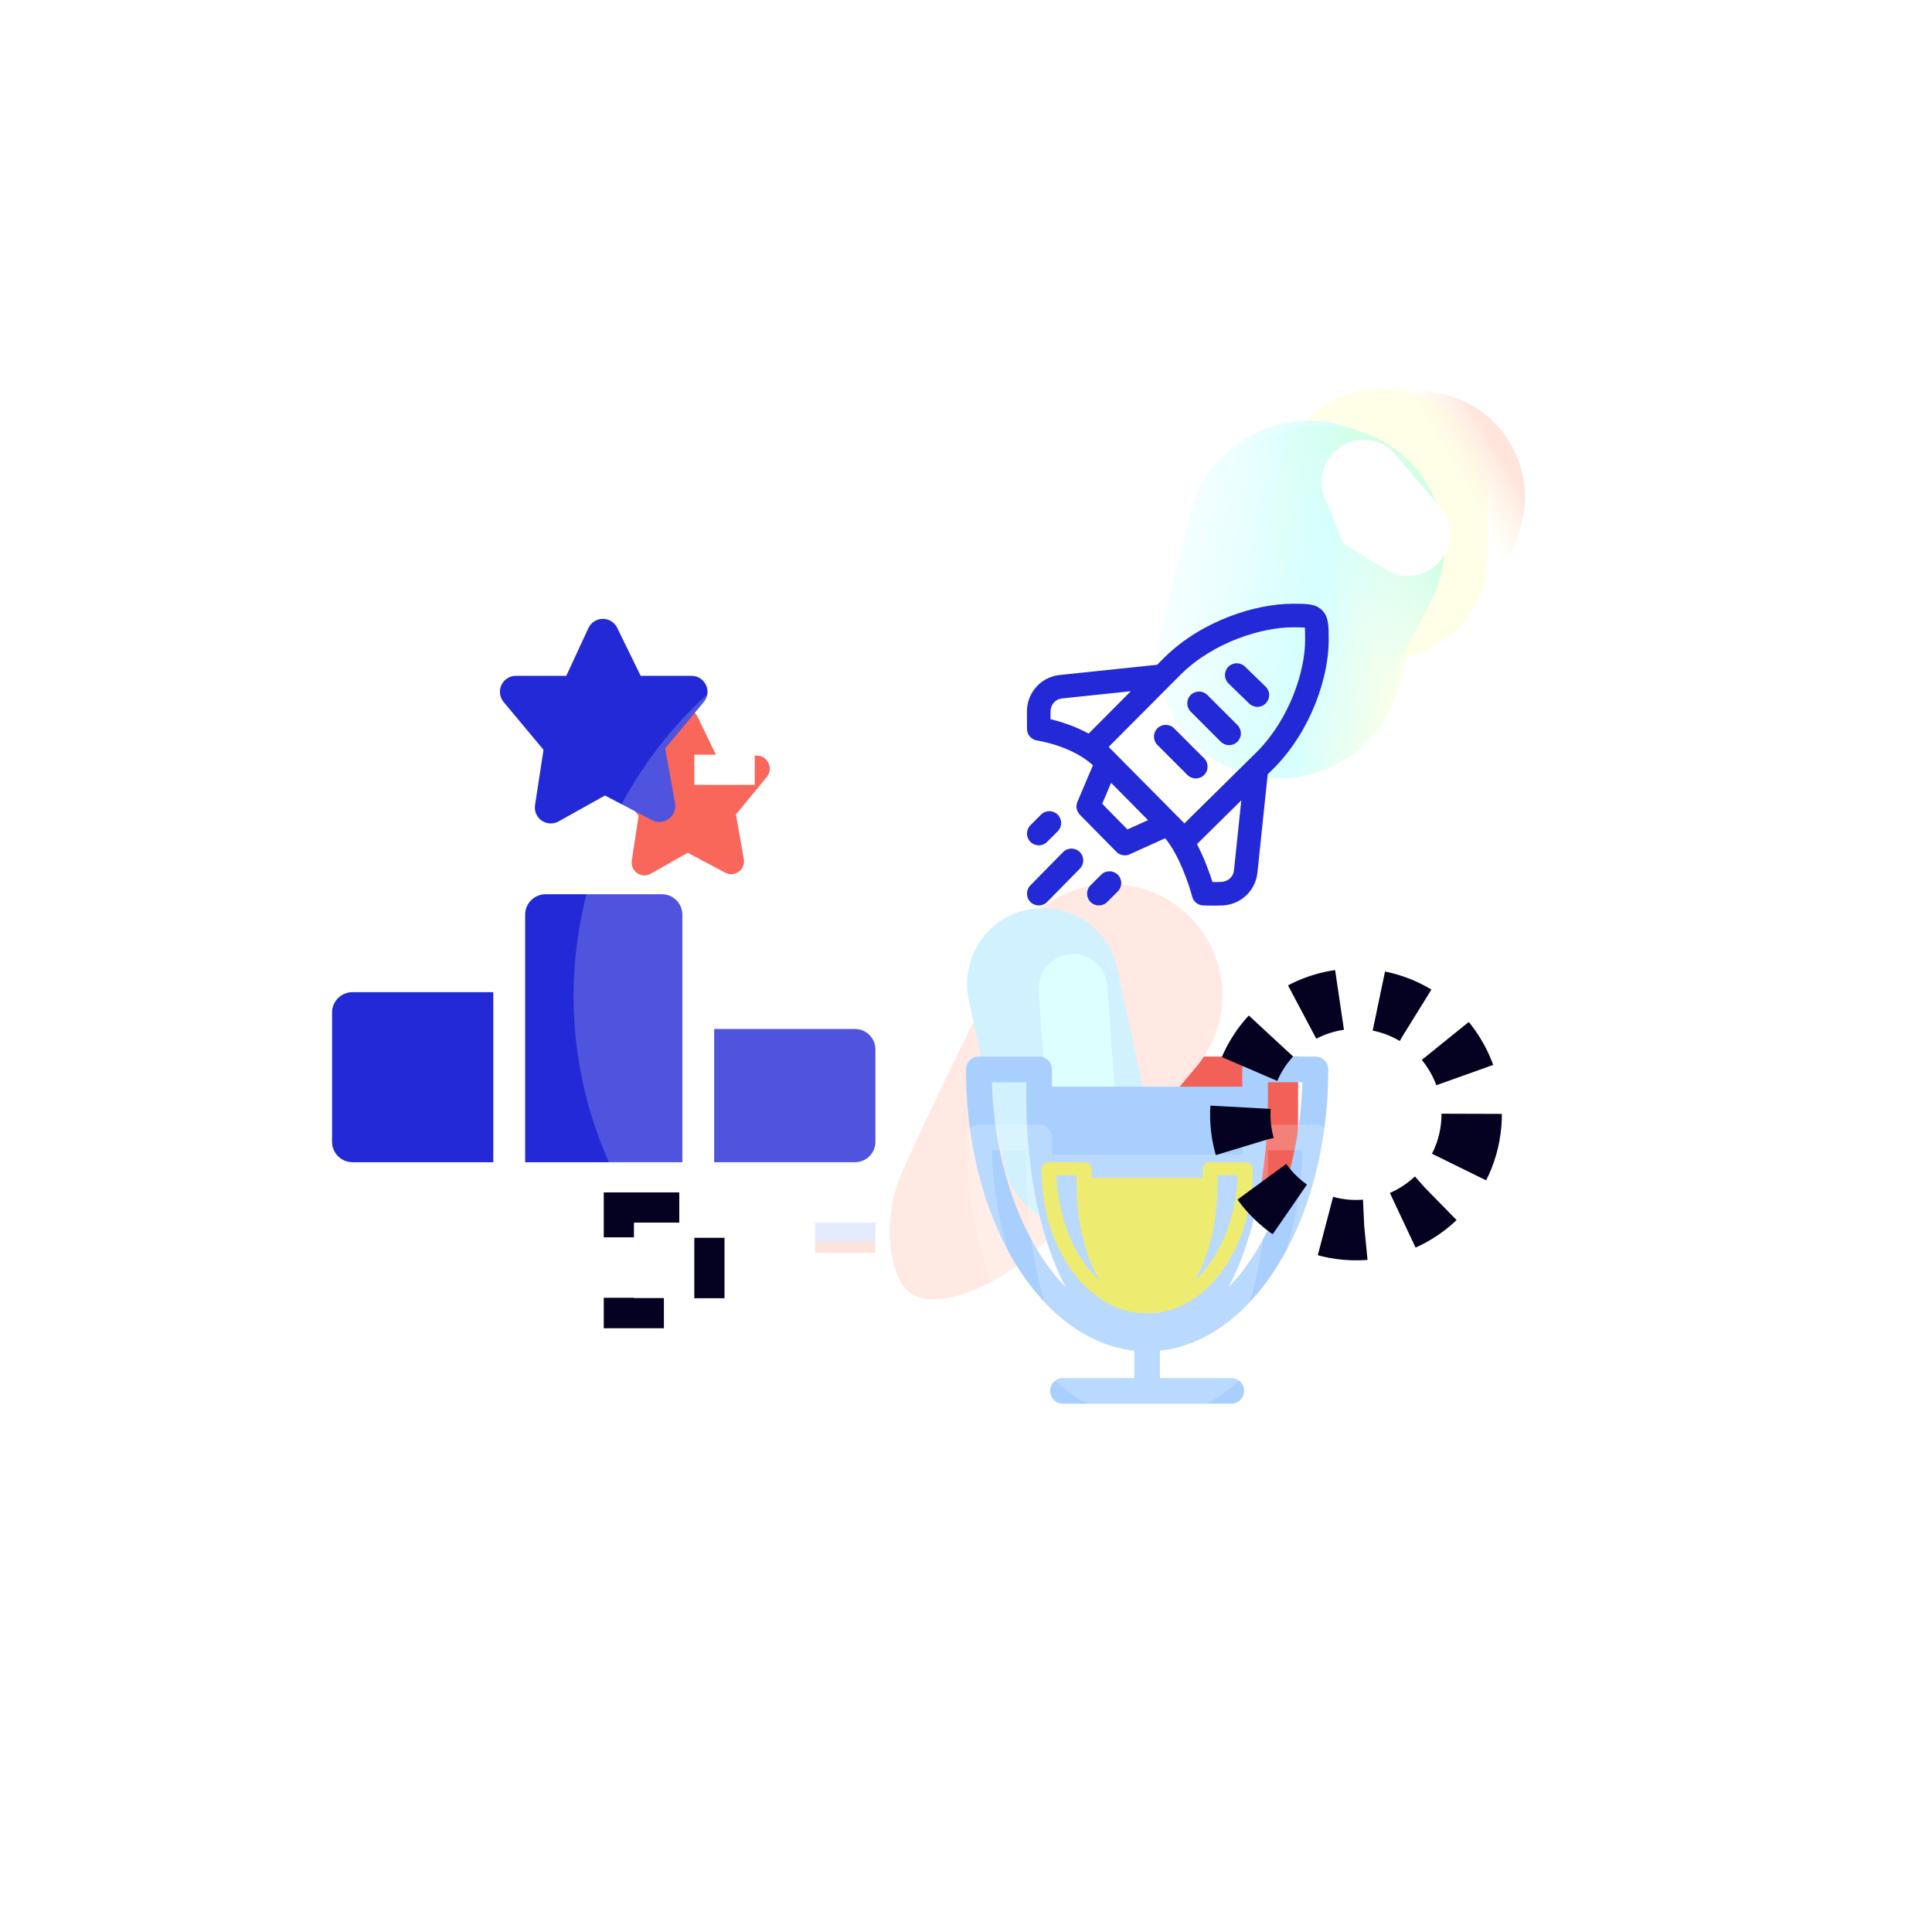 <svg width="133" height="133" viewBox="0 0 133 133" fill="none" xmlns="http://www.w3.org/2000/svg">
<g clip-path="url(#clip0_4964_5229)">
<g filter="url(#filter0_f_4964_5229)">
<circle cx="65.981" cy="65.981" r="46.238" fill="white"/>
</g>
<path d="M43.963 56.153L43.496 59.242C43.445 59.577 43.587 59.913 43.862 60.107C44.138 60.301 44.498 60.318 44.79 60.153L47.345 58.704L49.936 60.081C50.574 60.425 51.338 59.856 51.206 59.136L50.663 56.075L52.79 53.478C53.263 52.906 52.852 52.016 52.116 52.02H49.313L48.018 49.334C47.87 49.026 47.559 48.832 47.222 48.836C46.884 48.84 46.578 49.04 46.436 49.351L45.216 52.02H42.439C42.099 52.02 41.789 52.22 41.645 52.532C41.501 52.845 41.548 53.214 41.766 53.479L43.963 56.153Z" fill="#F84031"/>
<path d="M46.975 62.965C46.975 62.191 46.344 61.56 45.57 61.56H37.557C36.783 61.56 36.152 62.191 36.152 62.965V80.008H46.975V62.965H46.975Z" fill="#2329D6"/>
<path d="M58.859 70.836H49.164V80.008H58.859C59.634 80.008 60.264 79.378 60.264 78.603V72.241C60.264 71.466 59.634 70.836 58.859 70.836Z" fill="#2329D6"/>
<path d="M33.959 80.008V68.3H24.265C23.49 68.3 22.859 68.93 22.859 69.705V78.603C22.859 79.377 23.49 80.008 24.265 80.008H33.959Z" fill="#2329D6"/>
<path d="M37.416 51.619L36.832 55.425C36.769 55.839 36.946 56.253 37.29 56.492C37.635 56.731 38.085 56.752 38.45 56.548L41.645 54.763L44.886 56.46C45.683 56.884 46.638 56.183 46.472 55.295L45.794 51.522L48.454 48.322C49.046 47.617 48.531 46.52 47.611 46.526H44.106L42.487 43.216C42.301 42.836 41.913 42.597 41.491 42.602C41.068 42.606 40.686 42.853 40.508 43.236L38.983 46.526H35.51C35.085 46.526 34.698 46.772 34.517 47.157C34.337 47.542 34.396 47.996 34.668 48.323L37.416 51.619Z" fill="#2329D6"/>
<rect x="80.008" y="72.734" width="9.352" height="9.352" fill="#ED392D"/>
<g filter="url(#filter1_f_4964_5229)">
<path d="M61.701 81.749C62.23 80.038 66.395 71.556 69.617 65.093C71.655 61.005 76.79 59.615 80.629 62.09V62.09C84.486 64.575 85.328 69.858 82.396 73.387C78.065 78.6 72.482 85.191 70.87 86.501C68.127 88.731 64.711 90.023 62.981 89.2C61.25 88.376 60.822 84.586 61.701 81.749Z" fill="#FFE4DB"/>
</g>
<g filter="url(#filter2_f_4964_5229)">
<path d="M66.692 68.838C66.084 66.017 67.876 63.237 70.697 62.628V62.628C73.517 62.019 76.297 63.812 76.906 66.632L79.392 78.143C80.001 80.964 78.208 83.744 75.388 84.353V84.353C72.567 84.962 69.787 83.169 69.178 80.349L66.692 68.838Z" fill="#C5EDFE"/>
</g>
<g filter="url(#filter3_f_4964_5229)">
<path d="M71.504 68.212C71.411 66.907 72.394 65.773 73.699 65.681V65.681C75.004 65.588 76.137 66.57 76.23 67.875L76.811 76.026C76.903 77.331 75.921 78.464 74.616 78.557V78.557C73.311 78.65 72.178 77.668 72.085 76.363L71.504 68.212Z" fill="#D4FFFF"/>
</g>
<g filter="url(#filter4_biiii_4964_5229)">
<circle cx="66.5" cy="66.5" r="28.055" fill="white" fill-opacity="0.2"/>
</g>
<g filter="url(#filter5_f_4964_5229)">
<path d="M84.762 94.867H79.85V92.984C81.882 92.764 83.84 91.785 85.563 90.118C89.241 86.558 91.438 80.39 91.438 73.618C91.438 73.131 91.042 72.735 90.556 72.735H86.402C85.916 72.735 85.52 73.131 85.52 73.618V74.808H72.417V73.618C72.417 73.13 72.022 72.734 71.535 72.734H67.382C66.895 72.734 66.5 73.13 66.5 73.618C66.5 80.39 68.696 86.558 72.374 90.117C74.095 91.783 76.054 92.763 78.086 92.983V94.866H73.174C72.688 94.866 72.292 95.262 72.292 95.749C72.292 96.237 72.688 96.633 73.174 96.633H84.761C85.249 96.633 85.643 96.237 85.643 95.749C85.643 95.262 85.25 94.867 84.762 94.867ZM87.284 74.501H89.66C89.481 80.223 87.574 85.531 84.578 88.607C84.596 88.574 84.611 88.536 84.629 88.502C84.812 88.149 84.987 87.783 85.153 87.398C85.183 87.329 85.211 87.258 85.24 87.189C85.401 86.804 85.555 86.409 85.698 85.997C85.709 85.966 85.721 85.937 85.731 85.906C85.879 85.476 86.014 85.028 86.142 84.571C86.167 84.481 86.192 84.392 86.216 84.301C86.338 83.849 86.449 83.387 86.55 82.913C86.569 82.827 86.586 82.74 86.603 82.653C86.703 82.169 86.794 81.677 86.872 81.174C86.875 81.155 86.879 81.138 86.881 81.119C86.96 80.605 87.023 80.079 87.08 79.547C87.091 79.447 87.102 79.348 87.112 79.247C87.161 78.729 87.201 78.204 87.229 77.673C87.235 77.573 87.238 77.473 87.243 77.374C87.267 76.817 87.284 76.258 87.284 75.691V74.501H87.284ZM68.277 74.501H70.653V75.691C70.653 76.258 70.67 76.818 70.695 77.374C70.7 77.474 70.703 77.573 70.709 77.673C70.736 78.204 70.775 78.73 70.826 79.248C70.835 79.348 70.847 79.447 70.857 79.547C70.913 80.079 70.977 80.605 71.057 81.119C71.059 81.138 71.062 81.155 71.066 81.173C71.144 81.678 71.235 82.17 71.334 82.655C71.352 82.74 71.368 82.827 71.386 82.912C71.488 83.387 71.6 83.851 71.721 84.303C71.746 84.392 71.769 84.48 71.795 84.567C71.924 85.026 72.059 85.476 72.207 85.908C72.216 85.936 72.227 85.961 72.237 85.989C72.382 86.406 72.537 86.806 72.7 87.195C72.727 87.261 72.754 87.329 72.782 87.393C72.95 87.78 73.127 88.151 73.312 88.506C73.328 88.537 73.343 88.574 73.359 88.605C70.362 85.531 68.456 80.222 68.277 74.501Z" fill="#A9CFFF"/>
</g>
<path d="M79.483 90.398C80.668 90.286 81.81 89.783 82.816 88.928C84.961 87.101 86.242 83.936 86.242 80.461C86.242 80.211 86.012 80.008 85.728 80.008H83.305C83.021 80.008 82.791 80.211 82.791 80.461V81.072H75.147V80.461C75.147 80.211 74.916 80.008 74.633 80.008H72.21C71.926 80.008 71.695 80.211 71.695 80.461C71.695 83.936 72.977 87.101 75.122 88.927C76.126 89.782 77.269 90.285 78.454 90.398C78.454 90.398 79.331 90.398 79.483 90.398ZM83.819 80.914H85.205C85.101 83.85 83.988 86.574 82.241 88.153C82.252 88.135 82.26 88.116 82.27 88.099C82.377 87.918 82.479 87.729 82.576 87.532C82.594 87.497 82.61 87.46 82.627 87.425C82.721 87.227 82.811 87.024 82.894 86.813C82.901 86.797 82.907 86.782 82.913 86.767C82.999 86.546 83.079 86.316 83.153 86.081C83.168 86.035 83.183 85.99 83.196 85.943C83.268 85.711 83.332 85.474 83.391 85.231C83.402 85.186 83.412 85.142 83.422 85.097C83.481 84.849 83.534 84.596 83.579 84.338C83.581 84.329 83.583 84.32 83.584 84.31C83.631 84.046 83.667 83.776 83.7 83.503C83.707 83.452 83.713 83.401 83.719 83.35C83.748 83.084 83.771 82.814 83.787 82.542C83.791 82.491 83.793 82.439 83.795 82.388C83.81 82.103 83.819 81.816 83.819 81.525L83.819 80.914ZM72.732 80.914H74.118V81.525C74.118 81.816 74.128 82.103 74.142 82.388C74.145 82.44 74.147 82.491 74.15 82.542C74.166 82.815 74.189 83.084 74.219 83.35C74.224 83.401 74.231 83.452 74.237 83.503C74.27 83.776 74.307 84.046 74.353 84.31C74.355 84.32 74.357 84.329 74.359 84.338C74.404 84.597 74.457 84.85 74.515 85.098C74.525 85.142 74.535 85.187 74.545 85.23C74.605 85.474 74.67 85.712 74.741 85.944C74.755 85.99 74.769 86.034 74.784 86.08C74.859 86.315 74.938 86.546 75.025 86.767C75.03 86.782 75.036 86.795 75.042 86.809C75.126 87.023 75.217 87.228 75.312 87.428C75.328 87.462 75.343 87.496 75.36 87.53C75.458 87.728 75.561 87.918 75.669 88.101C75.678 88.117 75.687 88.135 75.696 88.151C73.948 86.574 72.837 83.85 72.732 80.914Z" fill="#E9E74C"/>
<g filter="url(#filter6_bii_4964_5229)">
<path d="M84.762 96.945H79.85V95.062C81.882 94.842 83.84 93.863 85.563 92.197C89.241 88.636 91.438 82.468 91.438 75.696C91.438 75.209 91.042 74.813 90.556 74.813H86.402C85.916 74.813 85.52 75.209 85.52 75.696V76.886H72.417V75.696C72.417 75.208 72.022 74.812 71.535 74.812H67.382C66.895 74.812 66.5 75.208 66.5 75.696C66.5 82.468 68.696 88.636 72.374 92.195C74.095 93.862 76.054 94.842 78.086 95.061V96.944H73.174C72.688 96.944 72.292 97.34 72.292 97.828C72.292 98.315 72.688 98.711 73.174 98.711H84.761C85.249 98.711 85.643 98.315 85.643 97.828C85.643 97.34 85.25 96.945 84.762 96.945ZM87.284 76.579H89.66C89.481 82.301 87.574 87.609 84.578 90.685C84.596 90.652 84.611 90.614 84.629 90.58C84.812 90.227 84.987 89.861 85.153 89.476C85.183 89.407 85.211 89.336 85.24 89.267C85.401 88.882 85.555 88.487 85.698 88.075C85.709 88.044 85.721 88.015 85.731 87.984C85.879 87.554 86.014 87.106 86.142 86.649C86.167 86.559 86.192 86.47 86.216 86.379C86.338 85.927 86.449 85.465 86.55 84.991C86.569 84.905 86.586 84.818 86.603 84.731C86.703 84.247 86.794 83.755 86.872 83.252C86.875 83.233 86.879 83.216 86.881 83.197C86.96 82.683 87.023 82.157 87.08 81.625C87.091 81.525 87.102 81.426 87.112 81.325C87.161 80.807 87.201 80.282 87.229 79.751C87.235 79.651 87.238 79.551 87.243 79.452C87.267 78.895 87.284 78.336 87.284 77.769V76.579H87.284ZM68.277 76.579H70.653V77.769C70.653 78.336 70.67 78.896 70.695 79.452C70.7 79.552 70.703 79.652 70.709 79.751C70.736 80.283 70.775 80.808 70.826 81.326C70.835 81.426 70.847 81.525 70.857 81.625C70.913 82.157 70.977 82.683 71.057 83.197C71.059 83.216 71.062 83.233 71.066 83.251C71.144 83.756 71.235 84.248 71.334 84.733C71.352 84.819 71.368 84.905 71.386 84.99C71.488 85.465 71.6 85.929 71.721 86.381C71.746 86.47 71.769 86.558 71.795 86.645C71.924 87.105 72.059 87.554 72.207 87.986C72.216 88.014 72.227 88.039 72.237 88.067C72.382 88.484 72.537 88.884 72.7 89.273C72.727 89.339 72.754 89.407 72.782 89.471C72.95 89.858 73.127 90.229 73.312 90.584C73.328 90.616 73.343 90.652 73.359 90.683C70.362 87.609 68.456 82.301 68.277 76.579Z" fill="white" fill-opacity="0.2"/>
</g>
<g filter="url(#filter7_f_4964_5229)">
<path d="M87.871 34.044C87.871 30.026 91.127 26.77 95.144 26.77V26.77C99.162 26.77 102.418 30.026 102.418 34.044V38.2C102.418 42.217 99.162 45.473 95.144 45.473V45.473C91.127 45.473 87.871 42.217 87.871 38.2V34.044Z" fill="#FFFFE7"/>
</g>
<path d="M90.614 31.887C91.973 28.049 96.196 26.009 100.048 27.331V27.331C103.899 28.653 105.919 32.836 104.56 36.674L102.646 42.082C102.263 43.164 101.072 43.739 99.987 43.367L89.971 39.929C88.885 39.556 88.316 38.377 88.699 37.295L90.614 31.887Z" fill="url(#paint0_linear_4964_5229)"/>
<g filter="url(#filter8_f_4964_5229)">
<path d="M81.891 35.4C83.021 30.882 87.608 28.104 92.136 29.196V29.196C96.664 30.288 99.418 34.836 98.288 39.355L96.34 47.14C95.21 51.659 90.623 54.437 86.095 53.345V53.345C81.567 52.253 78.812 47.705 79.943 43.186L81.891 35.4Z" fill="url(#paint1_linear_4964_5229)"/>
</g>
<g style="mix-blend-mode:luminosity">
<path d="M83.452 33.903C85.586 29.776 90.687 28.112 94.844 30.185V30.185C99.001 32.258 100.641 37.283 98.507 41.409L94.768 48.638C92.633 52.764 87.533 54.429 83.376 52.356V52.356C79.219 50.284 77.579 45.258 79.713 41.132L83.452 33.903Z" fill="url(#paint2_linear_4964_5229)"/>
</g>
<g filter="url(#filter9_f_4964_5229)">
<path d="M92.006 30.963C93.226 29.931 95.052 30.083 96.084 31.303L99.121 34.892C100.153 36.111 100.001 37.935 98.782 38.966V38.966C97.825 39.777 96.454 39.877 95.388 39.215L92.479 37.406L91.197 34.267C90.722 33.106 91.049 31.773 92.006 30.963V30.963Z" fill="white"/>
</g>
<path d="M47.797 52.992H56.109" stroke="white" stroke-width="2.078" stroke-dasharray="4.16 4.16"/>
<path d="M56.109 85.203H64.422" stroke="url(#paint3_linear_4964_5229)" stroke-width="2.078" stroke-dasharray="4.16 4.16"/>
<circle cx="93.346" cy="76.72" r="7.964" transform="rotate(7.453 93.346 76.72)" stroke="#050121" stroke-width="4.156" stroke-dasharray="2.72 2.72"/>
<rect x="42.602" y="83.125" width="6.234" height="7.273" stroke="#050121" stroke-width="2.078" stroke-dasharray="4.16 4.16"/>
<path d="M91.024 42.02C90.577 41.562 89.985 41.563 89.008 41.562H88.993C86.475 41.562 82.774 42.699 80.182 45.239C80.18 45.242 80.177 45.244 80.175 45.246L79.66 45.763L72.95 46.467C71.659 46.603 70.69 47.687 70.695 48.989C70.697 49.407 70.698 50.175 70.698 50.175C70.699 50.578 70.996 50.919 71.395 50.977C71.42 50.98 73.757 51.328 75.239 52.679L74.17 55.2C74.042 55.502 74.109 55.852 74.339 56.086L76.854 58.641C77.01 58.8 77.219 58.883 77.432 58.883C77.545 58.883 77.659 58.86 77.766 58.811L80.21 57.706C81.17 58.849 81.865 60.935 82.07 61.723C82.16 62.071 82.468 62.319 82.828 62.331C82.851 62.332 83.209 62.344 83.594 62.344C83.814 62.344 84.042 62.34 84.221 62.328C85.45 62.244 86.434 61.298 86.561 60.078L87.263 53.37C87.265 53.348 87.266 53.327 87.267 53.305L87.722 52.855C87.726 52.852 87.729 52.849 87.732 52.846C90.312 50.213 91.468 46.545 91.468 44.077C91.468 43.077 91.468 42.474 91.024 42.02V42.02ZM72.318 48.982C72.316 48.577 72.591 48.137 73.119 48.081L77.846 47.585L74.941 50.502C73.958 49.962 72.961 49.663 72.32 49.509C72.319 49.323 72.318 49.131 72.318 48.982ZM77.614 57.1L75.876 55.334L76.488 53.891L79.031 56.459L77.614 57.1ZM84.948 59.909C84.894 60.423 84.476 60.684 84.111 60.709C83.944 60.72 83.699 60.722 83.467 60.721C83.272 60.1 82.914 59.086 82.398 58.111L85.451 55.097L84.948 59.909ZM86.578 51.706L81.536 56.682L76.321 51.416L81.322 46.395C83.574 44.189 86.877 43.185 88.993 43.185H89.008C89.32 43.186 89.636 43.185 89.825 43.202C89.845 43.41 89.845 43.772 89.845 44.078C89.845 46.144 88.823 49.412 86.578 51.706ZM74.33 58.65C74.649 58.963 74.654 59.477 74.34 59.797L72.088 62.089C71.93 62.251 71.72 62.331 71.51 62.331C71.305 62.331 71.099 62.254 70.941 62.099C70.622 61.785 70.617 61.271 70.931 60.952L73.182 58.66C73.496 58.34 74.01 58.336 74.33 58.65V58.65ZM70.936 57.956C70.619 57.639 70.619 57.126 70.936 56.809L71.666 56.079C71.983 55.762 72.497 55.762 72.814 56.079C73.13 56.396 73.13 56.909 72.814 57.226L72.083 57.956C71.925 58.115 71.717 58.194 71.51 58.194C71.302 58.194 71.095 58.115 70.936 57.956V57.956ZM76.951 60.217C77.268 60.533 77.268 61.047 76.951 61.364L76.221 62.094C76.063 62.252 75.855 62.331 75.647 62.331C75.44 62.331 75.232 62.252 75.074 62.094C74.757 61.777 74.757 61.263 75.074 60.947L75.804 60.217C76.121 59.9 76.634 59.9 76.951 60.217ZM82.893 52.204C83.21 52.521 83.21 53.035 82.893 53.352C82.735 53.51 82.527 53.589 82.32 53.589C82.112 53.589 81.904 53.51 81.746 53.352L79.677 51.283C79.36 50.966 79.36 50.452 79.677 50.136C79.994 49.819 80.508 49.819 80.824 50.136L82.893 52.204ZM87.125 47.268C87.446 47.58 87.453 48.094 87.141 48.415C86.982 48.579 86.771 48.661 86.559 48.661C86.355 48.661 86.151 48.585 85.994 48.432L84.574 47.053C84.253 46.741 84.245 46.227 84.558 45.906C84.87 45.584 85.383 45.577 85.705 45.889L87.125 47.268ZM85.186 49.913C85.503 50.23 85.503 50.743 85.186 51.06C85.027 51.219 84.82 51.298 84.612 51.298C84.404 51.298 84.197 51.219 84.038 51.06L81.97 48.992C81.653 48.675 81.653 48.161 81.97 47.844C82.286 47.527 82.8 47.527 83.117 47.844L85.186 49.913Z" fill="#2329D6"/>
</g>
<defs>
<filter id="filter0_f_4964_5229" x="-50.509" y="-50.509" width="232.978" height="232.978" filterUnits="userSpaceOnUse" color-interpolation-filters="sRGB">
<feFlood flood-opacity="0" result="BackgroundImageFix"/>
<feBlend mode="normal" in="SourceGraphic" in2="BackgroundImageFix" result="shape"/>
<feGaussianBlur stdDeviation="35.125" result="effect1_foregroundBlur_4964_5229"/>
</filter>
<filter id="filter1_f_4964_5229" x="58.787" y="58.389" width="27.836" height="33.531" filterUnits="userSpaceOnUse" color-interpolation-filters="sRGB">
<feFlood flood-opacity="0" result="BackgroundImageFix"/>
<feBlend mode="normal" in="SourceGraphic" in2="BackgroundImageFix" result="shape"/>
<feGaussianBlur stdDeviation="1.235" result="effect1_foregroundBlur_4964_5229"/>
</filter>
<filter id="filter2_f_4964_5229" x="62.456" y="58.391" width="21.173" height="30.198" filterUnits="userSpaceOnUse" color-interpolation-filters="sRGB">
<feFlood flood-opacity="0" result="BackgroundImageFix"/>
<feBlend mode="normal" in="SourceGraphic" in2="BackgroundImageFix" result="shape"/>
<feGaussianBlur stdDeviation="2.059" result="effect1_foregroundBlur_4964_5229"/>
</filter>
<filter id="filter3_f_4964_5229" x="69.853" y="64.027" width="8.611" height="16.183" filterUnits="userSpaceOnUse" color-interpolation-filters="sRGB">
<feFlood flood-opacity="0" result="BackgroundImageFix"/>
<feBlend mode="normal" in="SourceGraphic" in2="BackgroundImageFix" result="shape"/>
<feGaussianBlur stdDeviation="0.824" result="effect1_foregroundBlur_4964_5229"/>
</filter>
<filter id="filter4_biiii_4964_5229" x="34.289" y="34.289" width="64.422" height="64.422" filterUnits="userSpaceOnUse" color-interpolation-filters="sRGB">
<feFlood flood-opacity="0" result="BackgroundImageFix"/>
<feGaussianBlur in="BackgroundImageFix" stdDeviation="2.078"/>
<feComposite in2="SourceAlpha" operator="in" result="effect1_backgroundBlur_4964_5229"/>
<feBlend mode="normal" in="SourceGraphic" in2="effect1_backgroundBlur_4964_5229" result="shape"/>
<feColorMatrix in="SourceAlpha" type="matrix" values="0 0 0 0 0 0 0 0 0 0 0 0 0 0 0 0 0 0 127 0" result="hardAlpha"/>
<feOffset dy="1.039"/>
<feGaussianBlur stdDeviation="2.078"/>
<feComposite in2="hardAlpha" operator="arithmetic" k2="-1" k3="1"/>
<feColorMatrix type="matrix" values="0 0 0 0 1 0 0 0 0 1 0 0 0 0 1 0 0 0 0.3 0"/>
<feBlend mode="normal" in2="shape" result="effect2_innerShadow_4964_5229"/>
<feColorMatrix in="SourceAlpha" type="matrix" values="0 0 0 0 0 0 0 0 0 0 0 0 0 0 0 0 0 0 127 0" result="hardAlpha"/>
<feOffset dy="-1.039"/>
<feGaussianBlur stdDeviation="2.078"/>
<feComposite in2="hardAlpha" operator="arithmetic" k2="-1" k3="1"/>
<feColorMatrix type="matrix" values="0 0 0 0 1 0 0 0 0 1 0 0 0 0 1 0 0 0 0.5 0"/>
<feBlend mode="normal" in2="effect2_innerShadow_4964_5229" result="effect3_innerShadow_4964_5229"/>
<feColorMatrix in="SourceAlpha" type="matrix" values="0 0 0 0 0 0 0 0 0 0 0 0 0 0 0 0 0 0 127 0" result="hardAlpha"/>
<feOffset dy="1.039"/>
<feGaussianBlur stdDeviation="22.859"/>
<feComposite in2="hardAlpha" operator="arithmetic" k2="-1" k3="1"/>
<feColorMatrix type="matrix" values="0 0 0 0 1 0 0 0 0 1 0 0 0 0 1 0 0 0 0.45 0"/>
<feBlend mode="normal" in2="effect3_innerShadow_4964_5229" result="effect4_innerShadow_4964_5229"/>
<feColorMatrix in="SourceAlpha" type="matrix" values="0 0 0 0 0 0 0 0 0 0 0 0 0 0 0 0 0 0 127 0" result="hardAlpha"/>
<feOffset dx="1.039" dy="1.039"/>
<feGaussianBlur stdDeviation="1.039"/>
<feComposite in2="hardAlpha" operator="arithmetic" k2="-1" k3="1"/>
<feColorMatrix type="matrix" values="0 0 0 0 1 0 0 0 0 1 0 0 0 0 1 0 0 0 1 0"/>
<feBlend mode="normal" in2="effect4_innerShadow_4964_5229" result="effect5_innerShadow_4964_5229"/>
</filter>
<filter id="filter5_f_4964_5229" x="62.344" y="68.578" width="33.25" height="32.211" filterUnits="userSpaceOnUse" color-interpolation-filters="sRGB">
<feFlood flood-opacity="0" result="BackgroundImageFix"/>
<feBlend mode="normal" in="SourceGraphic" in2="BackgroundImageFix" result="shape"/>
<feGaussianBlur stdDeviation="2.078" result="effect1_foregroundBlur_4964_5229"/>
</filter>
<filter id="filter6_bii_4964_5229" x="64.422" y="72.734" width="29.094" height="28.055" filterUnits="userSpaceOnUse" color-interpolation-filters="sRGB">
<feFlood flood-opacity="0" result="BackgroundImageFix"/>
<feGaussianBlur in="BackgroundImageFix" stdDeviation="1.039"/>
<feComposite in2="SourceAlpha" operator="in" result="effect1_backgroundBlur_4964_5229"/>
<feBlend mode="normal" in="SourceGraphic" in2="effect1_backgroundBlur_4964_5229" result="shape"/>
<feColorMatrix in="SourceAlpha" type="matrix" values="0 0 0 0 0 0 0 0 0 0 0 0 0 0 0 0 0 0 127 0" result="hardAlpha"/>
<feOffset dy="1.303"/>
<feGaussianBlur stdDeviation="2.606"/>
<feComposite in2="hardAlpha" operator="arithmetic" k2="-1" k3="1"/>
<feColorMatrix type="matrix" values="0 0 0 0 1 0 0 0 0 1 0 0 0 0 1 0 0 0 0.3 0"/>
<feBlend mode="normal" in2="shape" result="effect2_innerShadow_4964_5229"/>
<feColorMatrix in="SourceAlpha" type="matrix" values="0 0 0 0 0 0 0 0 0 0 0 0 0 0 0 0 0 0 127 0" result="hardAlpha"/>
<feOffset dy="1.303"/>
<feGaussianBlur stdDeviation="0.652"/>
<feComposite in2="hardAlpha" operator="arithmetic" k2="-1" k3="1"/>
<feColorMatrix type="matrix" values="0 0 0 0 1 0 0 0 0 1 0 0 0 0 1 0 0 0 0.95 0"/>
<feBlend mode="normal" in2="effect2_innerShadow_4964_5229" result="effect3_innerShadow_4964_5229"/>
</filter>
<filter id="filter7_f_4964_5229" x="79.559" y="18.457" width="31.172" height="35.328" filterUnits="userSpaceOnUse" color-interpolation-filters="sRGB">
<feFlood flood-opacity="0" result="BackgroundImageFix"/>
<feBlend mode="normal" in="SourceGraphic" in2="BackgroundImageFix" result="shape"/>
<feGaussianBlur stdDeviation="4.156" result="effect1_foregroundBlur_4964_5229"/>
</filter>
<filter id="filter8_f_4964_5229" x="73.453" y="22.724" width="31.324" height="37.093" filterUnits="userSpaceOnUse" color-interpolation-filters="sRGB">
<feFlood flood-opacity="0" result="BackgroundImageFix"/>
<feBlend mode="normal" in="SourceGraphic" in2="BackgroundImageFix" result="shape"/>
<feGaussianBlur stdDeviation="3.117" result="effect1_foregroundBlur_4964_5229"/>
</filter>
<filter id="filter9_f_4964_5229" x="89.941" y="29.239" width="10.902" height="11.45" filterUnits="userSpaceOnUse" color-interpolation-filters="sRGB">
<feFlood flood-opacity="0" result="BackgroundImageFix"/>
<feBlend mode="normal" in="SourceGraphic" in2="BackgroundImageFix" result="shape"/>
<feGaussianBlur stdDeviation="0.52" result="effect1_foregroundBlur_4964_5229"/>
</filter>
<linearGradient id="paint0_linear_4964_5229" x1="105.186" y1="29.095" x2="79.61" y2="44.334" gradientUnits="userSpaceOnUse">
<stop offset="0.094" stop-color="#FFE5DC"/>
<stop offset="0.231" stop-color="#FFFFE7" stop-opacity="0"/>
</linearGradient>
<linearGradient id="paint1_linear_4964_5229" x1="98.95" y1="36.707" x2="78.609" y2="33.277" gradientUnits="userSpaceOnUse">
<stop stop-color="#FFFFE6"/>
<stop offset="0.361" stop-color="#D5FFFF"/>
<stop offset="0.977" stop-color="#D5FFFF" stop-opacity="0"/>
</linearGradient>
<linearGradient id="paint2_linear_4964_5229" x1="99.712" y1="39.974" x2="79.805" y2="51.952" gradientUnits="userSpaceOnUse">
<stop offset="0.015" stop-color="#D4FFE7"/>
<stop offset="0.312" stop-color="#D5FFFF" stop-opacity="0"/>
</linearGradient>
<linearGradient id="paint3_linear_4964_5229" x1="60.266" y1="85.203" x2="60.266" y2="86.203" gradientUnits="userSpaceOnUse">
<stop stop-color="#E4EBFF"/>
<stop offset="0.607" stop-color="#FFE2D9"/>
</linearGradient>
<clipPath id="clip0_4964_5229">
<rect width="133" height="133" fill="white"/>
</clipPath>
</defs>
</svg>
